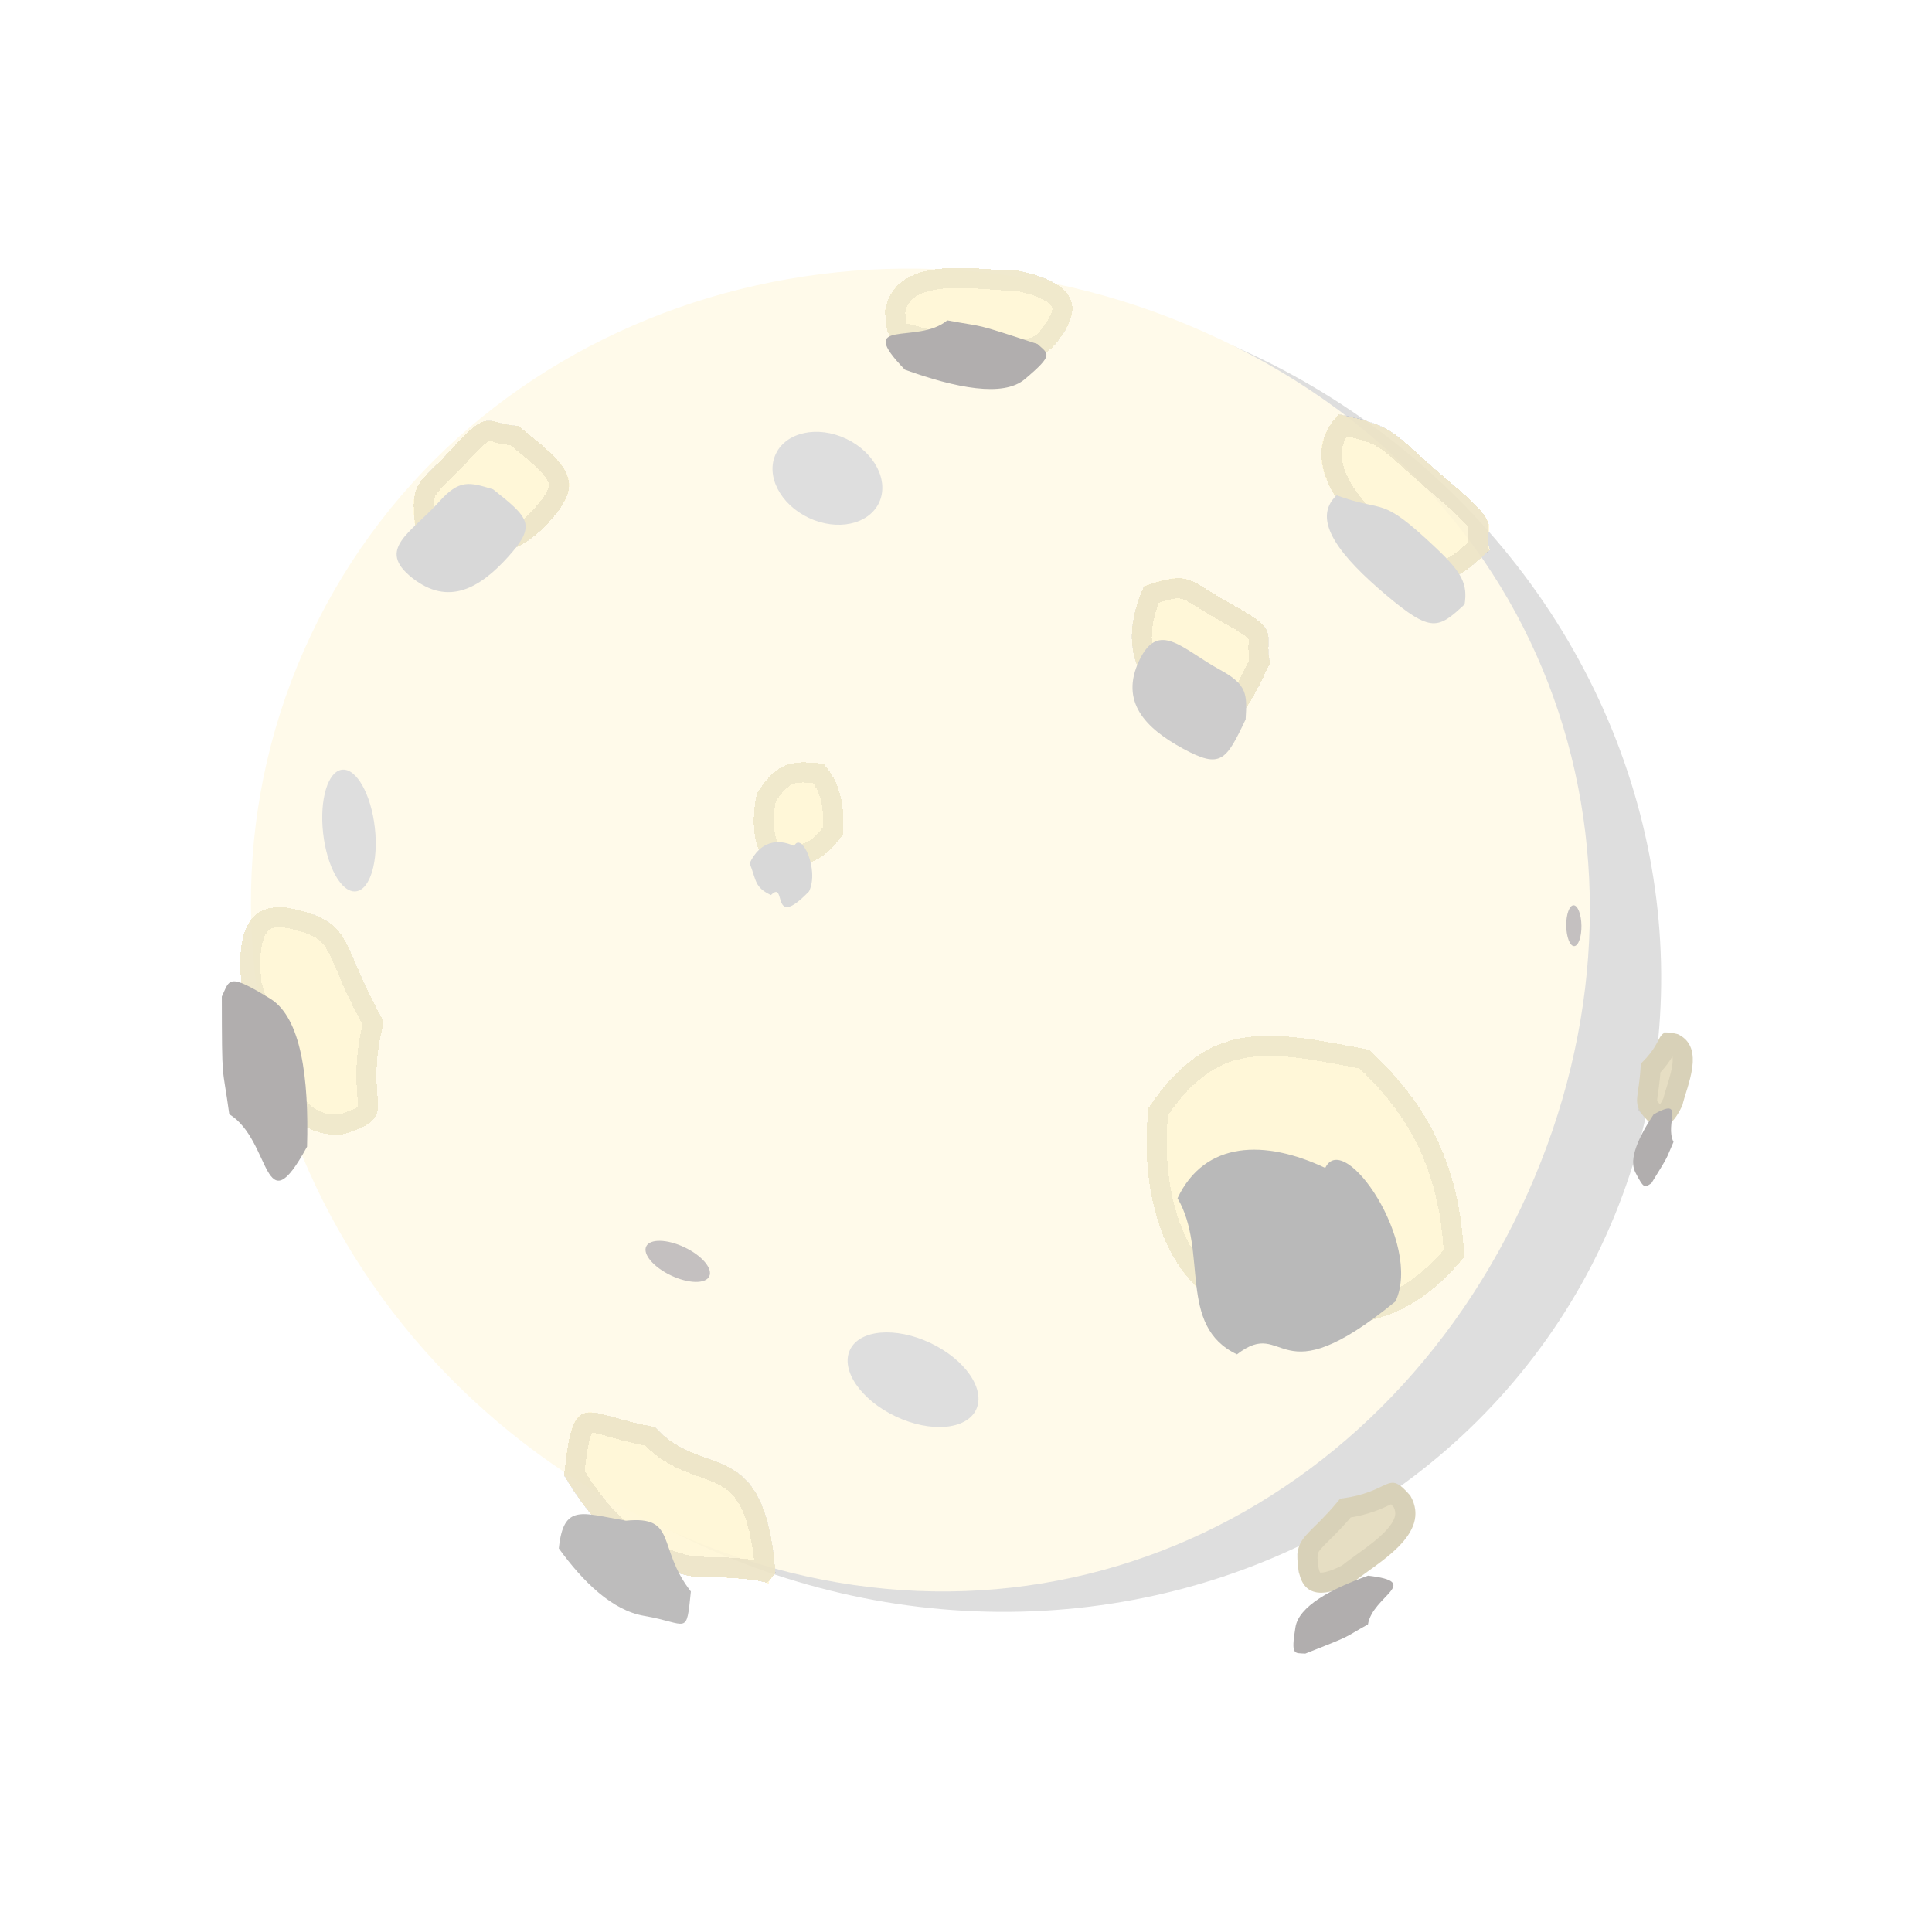<svg width="96" height="95" viewBox="0 0 96 95" fill="none" xmlns="http://www.w3.org/2000/svg">
<ellipse cx="48.365" cy="47.126" rx="34.522" ry="32.603" transform="rotate(25.34 48.365 47.126)" fill="#DEDEDE"/>
<path d="M75.577 60.012C67.871 76.286 49.934 83.943 32.702 75.782C15.47 67.622 7.749 47.815 15.455 31.541C23.162 15.267 43.378 8.69 60.61 16.85C77.841 25.01 83.284 43.738 75.577 60.012Z" fill="#FFFAEA"/>
<g filter="url(#filter0_d_1130_1127)">
<path d="M71.75 61.464C68.076 65.908 64.6 64.777 60.791 64.348C56.252 62.885 55.671 57.113 56.079 54.042C59.117 49.468 62.232 50.257 67.037 51.158C69.203 53.214 71.531 56.034 71.75 61.464Z" fill="#FFF6D6" fill-opacity="0.9" shape-rendering="crispEdges"/>
<path d="M66.799 51.622C68.851 53.59 70.987 56.249 71.242 61.292C69.524 63.312 67.888 64.039 66.261 64.237C64.951 64.396 63.648 64.219 62.234 64.028C61.801 63.969 61.356 63.909 60.898 63.857C58.859 63.181 57.681 61.543 57.055 59.642C56.438 57.768 56.381 55.695 56.56 54.222C57.996 52.097 59.403 51.275 60.969 51.041C62.51 50.812 64.244 51.139 66.446 51.556C66.563 51.578 66.68 51.6 66.799 51.622Z" stroke="black" stroke-opacity="0.06" shape-rendering="crispEdges"/>
</g>
<g filter="url(#filter1_i_1130_1127)">
<path d="M69.338 60.665C63.356 65.562 63.944 61.374 61.465 63.293C58.475 61.877 60.059 58.16 58.51 55.537C59.868 52.67 62.861 52.616 65.851 54.032C66.781 52.067 70.695 57.797 69.338 60.665Z" fill="#B9B9B9"/>
</g>
<g filter="url(#filter2_d_1130_1127)">
<path d="M18.073 49.775C16.961 54.06 19.047 54.404 16.125 55.346C12.307 55.808 11.799 50.33 11.017 48.063C10.487 43.487 12.83 43.888 14.246 44.334C16.544 45.057 16.005 46.074 18.073 49.775Z" fill="#FFF6D6" fill-opacity="0.9" shape-rendering="crispEdges"/>
<path d="M16.469 47.662C16.732 48.259 17.065 48.975 17.54 49.839C17.119 51.562 17.201 52.682 17.253 53.398C17.265 53.558 17.275 53.698 17.278 53.82C17.285 54.138 17.241 54.234 17.151 54.324C17.014 54.461 16.713 54.626 16.013 54.855C15.216 54.941 14.619 54.725 14.139 54.335C13.631 53.923 13.226 53.294 12.89 52.531C12.556 51.772 12.308 50.921 12.092 50.1C12.038 49.897 11.986 49.694 11.935 49.494C11.791 48.929 11.653 48.391 11.508 47.959C11.26 45.742 11.741 44.997 12.162 44.745C12.393 44.607 12.688 44.559 13.04 44.584C13.392 44.608 13.76 44.703 14.101 44.81L14.246 44.334L14.101 44.81C14.64 44.98 14.969 45.154 15.205 45.351C15.437 45.545 15.612 45.79 15.801 46.16C15.934 46.421 16.061 46.716 16.217 47.08C16.293 47.257 16.375 47.449 16.469 47.662Z" stroke="black" stroke-opacity="0.06" shape-rendering="crispEdges"/>
</g>
<g filter="url(#filter3_i_1130_1127)">
<path d="M13.431 45.623C14.971 46.572 15.354 49.589 15.257 52.976C13.045 57.032 13.523 52.674 11.393 51.362C11.041 48.791 11.029 50.012 11.022 45.517C11.422 44.672 11.301 44.311 13.431 45.623Z" fill="#B1AEAE"/>
</g>
<g filter="url(#filter4_d_1130_1127)">
<path d="M46.722 17.24C43.753 15.356 43.014 16.81 42.978 14.42C43.511 11.487 47.751 12.472 49.637 12.456C53.203 13.201 52.361 14.831 51.699 15.765C50.624 17.283 49.984 16.632 46.722 17.24Z" fill="#FFF6D6" fill-opacity="0.9" shape-rendering="crispEdges"/>
<path d="M51.289 15.476L51.697 15.764L51.289 15.476C51.042 15.824 50.846 16.011 50.661 16.126C50.478 16.238 50.27 16.304 49.954 16.35C49.731 16.383 49.484 16.403 49.177 16.427C49.026 16.44 48.861 16.453 48.676 16.47C48.172 16.515 47.565 16.582 46.819 16.715C45.621 15.983 44.756 15.765 44.21 15.627C44.089 15.597 43.983 15.57 43.893 15.543C43.66 15.472 43.631 15.426 43.604 15.375C43.547 15.266 43.491 15.03 43.48 14.466C43.594 13.896 43.874 13.539 44.25 13.299C44.656 13.04 45.204 12.899 45.849 12.841C46.489 12.784 47.18 12.811 47.846 12.855C48.009 12.866 48.173 12.878 48.334 12.89C48.789 12.923 49.228 12.955 49.589 12.956C51.301 13.322 51.691 13.849 51.767 14.156C51.81 14.329 51.785 14.534 51.691 14.774C51.596 15.014 51.447 15.253 51.289 15.476Z" stroke="black" stroke-opacity="0.06" shape-rendering="crispEdges"/>
</g>
<g filter="url(#filter5_i_1130_1127)">
<path d="M50.916 14.844C49.847 15.745 47.488 15.279 44.962 14.367C42.42 11.728 45.589 13.162 47.068 11.916C49.084 12.294 48.168 11.982 51.552 13.092C52.096 13.597 52.395 13.597 50.916 14.844Z" fill="#B1AEAE"/>
</g>
<g filter="url(#filter6_d_1130_1127)">
<path d="M65.588 73.466C68.184 73.144 67.898 71.952 69.078 73.317C70.198 75.266 67.316 76.714 66.254 77.62C63.871 78.885 63.559 77.542 63.481 76.687C63.354 75.298 64.033 75.37 65.588 73.466Z" fill="#E6DEC3"/>
<path d="M63.98 76.65L63.484 76.686L63.98 76.65C63.952 76.34 63.973 76.157 64.016 76.024C64.057 75.895 64.132 75.773 64.282 75.603C64.39 75.481 64.516 75.356 64.676 75.198C64.756 75.119 64.845 75.031 64.944 74.931C65.202 74.671 65.506 74.352 65.855 73.935C66.881 73.783 67.482 73.495 67.852 73.318C67.933 73.278 68.004 73.245 68.065 73.219C68.148 73.184 68.184 73.177 68.199 73.176C68.2 73.175 68.2 73.175 68.201 73.175C68.203 73.175 68.203 73.175 68.212 73.178C68.266 73.201 68.393 73.288 68.666 73.6C68.855 73.949 68.864 74.25 68.778 74.532C68.682 74.848 68.456 75.173 68.125 75.506C67.797 75.837 67.398 76.144 67 76.435C66.905 76.505 66.808 76.575 66.711 76.644C66.441 76.839 66.175 77.03 65.967 77.202C64.835 77.794 64.424 77.643 64.297 77.549C64.217 77.49 64.144 77.387 64.086 77.217C64.028 77.048 63.998 76.85 63.98 76.65Z" stroke="black" stroke-opacity="0.06"/>
</g>
<g filter="url(#filter7_i_1130_1127)">
<path d="M64.371 76.847C64.54 75.817 66.104 74.965 67.978 74.291C70.699 74.608 68.207 75.286 67.973 76.71C66.647 77.45 67.317 77.195 64.861 78.163C64.307 78.129 64.137 78.272 64.371 76.847Z" fill="#B1AEAE"/>
</g>
<g filter="url(#filter8_d_1130_1127)">
<path d="M80.53 51.846C81.81 50.639 81.166 50.077 82.367 50.384C83.774 51.045 82.8 53.001 82.594 53.933C81.816 55.59 81.096 54.953 80.703 54.5C80.066 53.764 80.464 53.536 80.53 51.846Z" fill="#E6DEC3"/>
<path d="M80.933 52.946C80.965 52.708 80.998 52.423 81.018 52.073C81.502 51.582 81.714 51.175 81.837 50.938C81.864 50.886 81.887 50.843 81.908 50.808C81.908 50.807 81.909 50.805 81.91 50.804C81.92 50.805 81.932 50.806 81.945 50.807C82.005 50.815 82.088 50.83 82.202 50.858C82.404 50.963 82.502 51.097 82.556 51.249C82.621 51.431 82.633 51.675 82.592 51.981C82.551 52.284 82.463 52.605 82.367 52.925C82.344 52.999 82.321 53.074 82.297 53.15C82.231 53.362 82.165 53.576 82.121 53.759C81.758 54.512 81.518 54.506 81.51 54.506C81.483 54.505 81.429 54.493 81.341 54.429C81.254 54.366 81.166 54.276 81.076 54.173L80.703 54.5L81.076 54.173C80.941 54.017 80.891 53.922 80.869 53.857C80.848 53.795 80.838 53.721 80.849 53.578C80.858 53.471 80.874 53.36 80.895 53.211C80.907 53.134 80.919 53.047 80.933 52.946Z" stroke="black" stroke-opacity="0.06"/>
</g>
<g filter="url(#filter9_i_1130_1127)">
<path d="M81.253 54.239C80.923 53.59 81.424 52.49 82.168 51.369C83.778 50.475 82.7 51.842 83.156 52.74C82.738 53.682 82.998 53.273 82.058 54.79C81.743 54.99 81.709 55.137 81.253 54.239Z" fill="#B1AEAE"/>
</g>
<g filter="url(#filter10_d_1130_1127)">
<path d="M40.875 40.476C39.613 42.237 38.643 41.975 37.547 41.98C36.279 41.642 36.353 39.579 36.601 38.452C37.683 36.67 38.562 36.823 39.93 36.947C40.477 37.599 41.04 38.521 40.875 40.476Z" fill="#FFF6D6" fill-opacity="0.9" shape-rendering="crispEdges"/>
<path d="M40.196 38.384C40.35 38.839 40.445 39.446 40.388 40.295C39.838 41.03 39.39 41.296 39.01 41.406C38.679 41.502 38.381 41.495 37.994 41.486C37.879 41.483 37.755 41.48 37.621 41.48C37.314 41.37 37.094 41.041 37 40.435C36.908 39.847 36.967 39.157 37.072 38.64C37.56 37.857 37.955 37.575 38.311 37.461C38.677 37.343 39.07 37.371 39.674 37.426C39.876 37.687 40.062 37.988 40.196 38.384Z" stroke="black" stroke-opacity="0.06" shape-rendering="crispEdges"/>
</g>
<g filter="url(#filter11_i_1130_1127)">
<path d="M40.203 40.288C38.246 42.311 39.114 39.675 38.308 40.473C37.492 40.087 37.593 39.773 37.25 38.89C37.768 37.796 38.646 37.65 39.462 38.036C39.817 37.287 40.721 39.194 40.203 40.288Z" fill="#D8D8D8"/>
</g>
<g filter="url(#filter12_d_1130_1127)">
<path d="M21.569 21.176C23.35 19.191 23.258 20.13 24.755 20.162C27.37 22.228 28.086 22.932 26.305 24.917C24.523 26.901 22.178 27.217 19.631 25.277C19.331 22.795 19.787 23.16 21.569 21.176Z" fill="#FFF6D6" fill-opacity="0.9" shape-rendering="crispEdges"/>
<path d="M21.961 21.485C22.401 20.996 22.699 20.716 22.918 20.559C23.125 20.41 23.224 20.398 23.276 20.397C23.361 20.395 23.442 20.416 23.659 20.475C23.681 20.481 23.705 20.487 23.73 20.494C23.941 20.55 24.207 20.614 24.552 20.638C25.146 21.109 25.62 21.495 25.982 21.84C26.373 22.212 26.594 22.5 26.698 22.75C26.87 23.164 26.784 23.636 25.912 24.607C25.085 25.528 24.173 26.014 23.22 26.086C22.305 26.154 21.263 25.848 20.12 25.02C20 23.929 20.072 23.579 20.26 23.286C20.375 23.107 20.547 22.927 20.843 22.637C20.87 22.611 20.898 22.584 20.926 22.555C21.201 22.287 21.547 21.947 21.961 21.485Z" stroke="black" stroke-opacity="0.07" shape-rendering="crispEdges"/>
</g>
<g filter="url(#filter13_i_1130_1127)">
<path d="M21.816 20.933C22.83 19.803 23.312 19.95 24.499 20.311C26.306 21.739 26.662 22.092 25.26 23.654C23.857 25.216 22.289 26.141 20.482 24.714C18.675 23.286 20.413 22.495 21.816 20.933Z" fill="#D8D8D8"/>
</g>
<g filter="url(#filter14_d_1130_1127)">
<path d="M71.008 22.916C73.867 25.33 72.696 24.906 73.019 26.326C71.126 28.09 70.438 28.524 67.579 26.11C64.72 23.696 63.766 21.34 65.522 19.596C68.486 20.196 68.15 20.502 71.008 22.916Z" fill="#FFF6D6" fill-opacity="0.9" shape-rendering="crispEdges"/>
<path d="M70.642 23.257C71.353 23.857 71.797 24.267 72.073 24.566C72.35 24.867 72.426 25.021 72.451 25.11C72.474 25.192 72.469 25.25 72.451 25.427C72.448 25.448 72.446 25.471 72.444 25.495C72.426 25.673 72.413 25.889 72.454 26.173C72.063 26.534 71.747 26.808 71.456 27.002C71.128 27.221 70.878 27.308 70.643 27.316C70.404 27.325 70.095 27.255 69.648 27.01C69.199 26.765 68.651 26.366 67.945 25.769C66.547 24.588 65.666 23.463 65.327 22.464C65.029 21.587 65.145 20.806 65.721 20.119C66.95 20.382 67.468 20.587 67.974 20.944C68.266 21.15 68.562 21.412 68.983 21.793C69.022 21.828 69.062 21.864 69.103 21.902C69.498 22.26 69.988 22.704 70.642 23.257Z" stroke="black" stroke-opacity="0.07" shape-rendering="crispEdges"/>
</g>
<g filter="url(#filter15_i_1130_1127)">
<path d="M71.365 23.239C72.655 24.46 72.93 25.022 72.775 26.029C71.467 27.248 71.121 27.462 68.871 25.562C66.62 23.662 65.109 21.83 66.417 20.611C68.896 21.523 68.51 20.538 71.365 23.239Z" fill="#D8D8D8"/>
</g>
<g filter="url(#filter16_d_1130_1127)">
<path d="M60.345 29.105C62.721 30.395 61.776 30.509 62.102 31.959C60.695 34.928 60.173 35.77 57.797 34.48C55.42 33.19 54.549 30.997 55.849 28.12C58.219 27.296 57.968 27.815 60.345 29.105Z" fill="#FFF6D6" fill-opacity="0.9" shape-rendering="crispEdges"/>
<path d="M60.131 29.557C60.717 29.875 61.065 30.104 61.274 30.282C61.472 30.453 61.509 30.547 61.523 30.598C61.545 30.678 61.543 30.759 61.537 30.982C61.537 31.004 61.536 31.028 61.535 31.053C61.53 31.27 61.531 31.539 61.589 31.875C61.269 32.548 61.004 33.086 60.752 33.507C60.481 33.963 60.252 34.236 60.032 34.389C59.668 34.643 59.178 34.662 58.011 34.028C56.903 33.427 56.204 32.648 55.906 31.743C55.621 30.879 55.673 29.814 56.21 28.54C57.249 28.191 57.613 28.183 57.951 28.303C58.157 28.376 58.377 28.505 58.732 28.727C58.765 28.748 58.798 28.769 58.833 28.79C59.163 28.997 59.578 29.257 60.131 29.557Z" stroke="black" stroke-opacity="0.07" shape-rendering="crispEdges"/>
</g>
<g filter="url(#filter17_i_1130_1127)">
<path d="M60.642 29.291C61.995 30.026 61.966 30.522 61.895 31.745C60.922 33.796 60.66 34.216 58.789 33.2C56.918 32.184 55.634 30.871 56.606 28.82C57.578 26.769 58.771 28.275 60.642 29.291Z" fill="#CDCCCC"/>
</g>
<g filter="url(#filter18_d_1130_1127)">
<path d="M33.512 77.353C29.959 76.749 28.073 74.037 27.027 72.297C27.497 67.798 27.98 69.299 31.533 69.903C33.891 72.576 36.988 70.156 37.536 77.196C36.359 78.282 39.13 77.389 33.512 77.353Z" fill="#FFF6D6" fill-opacity="0.9" shape-rendering="crispEdges"/>
<path d="M36.928 77.09C36.779 77.056 36.598 77.025 36.378 76.996C35.807 76.921 34.917 76.859 33.525 76.849C30.337 76.29 28.579 73.911 27.539 72.207C27.65 71.18 27.76 70.534 27.899 70.133C27.97 69.927 28.038 69.819 28.091 69.763C28.135 69.716 28.178 69.694 28.239 69.683C28.314 69.67 28.428 69.671 28.612 69.705C28.796 69.739 29.014 69.797 29.292 69.875C29.341 69.889 29.392 69.903 29.444 69.918C29.933 70.057 30.549 70.231 31.304 70.369C31.93 71.029 32.597 71.387 33.228 71.646C33.468 71.745 33.713 71.833 33.941 71.915C34.024 71.945 34.104 71.974 34.182 72.002C34.483 72.113 34.753 72.221 35.004 72.355C35.486 72.613 35.912 72.976 36.26 73.669C36.604 74.354 36.882 75.381 37.023 76.98C36.989 77.017 36.957 77.054 36.928 77.09Z" stroke="black" stroke-opacity="0.07" shape-rendering="crispEdges"/>
</g>
<g filter="url(#filter19_i_1130_1127)">
<path d="M32.01 76.288C30.418 76.018 28.97 74.597 27.767 72.937C28.002 70.688 28.903 71.185 31.104 71.559C33.678 71.301 32.623 72.892 34.33 75.078C34.095 77.327 34.21 76.662 32.01 76.288Z" fill="#BDBCBC"/>
</g>
<ellipse cx="33.677" cy="62.674" rx="1.734" ry="0.776" transform="rotate(25.34 33.677 62.674)" fill="#C4C0C0"/>
<ellipse rx="1.015" ry="0.378" transform="matrix(0.013 1 -1 0.001 78.203 45.996)" fill="#C4C0C0"/>
<ellipse cx="45.369" cy="68.554" rx="3.468" ry="2.018" transform="rotate(25.34 45.369 68.554)" fill="#DEDEDE"/>
<ellipse cx="41.114" cy="23.765" rx="2.837" ry="2.174" transform="rotate(25.34 41.114 23.765)" fill="#DEDEDE"/>
<ellipse rx="3.042" ry="1.293" transform="matrix(0.11 0.994 -0.995 0.096 17.341 41.267)" fill="#DEDEDE"/>
<defs>
<filter id="filter0_d_1130_1127" x="52.971" y="47.466" width="23.779" height="22.332" filterUnits="userSpaceOnUse" color-interpolation-filters="sRGB">
<feFlood flood-opacity="0" result="BackgroundImageFix"/>
<feColorMatrix in="SourceAlpha" type="matrix" values="0 0 0 0 0 0 0 0 0 0 0 0 0 0 0 0 0 0 127 0" result="hardAlpha"/>
<feOffset dx="1" dy="1"/>
<feGaussianBlur stdDeviation="2"/>
<feComposite in2="hardAlpha" operator="out"/>
<feColorMatrix type="matrix" values="0 0 0 0 0 0 0 0 0 0 0 0 0 0 0 0 0 0 0.25 0"/>
<feBlend mode="normal" in2="BackgroundImageFix" result="effect1_dropShadow_1130_1127"/>
<feBlend mode="normal" in="SourceGraphic" in2="effect1_dropShadow_1130_1127" result="shape"/>
</filter>
<filter id="filter1_i_1130_1127" x="58.51" y="53.124" width="11.111" height="14.169" filterUnits="userSpaceOnUse" color-interpolation-filters="sRGB">
<feFlood flood-opacity="0" result="BackgroundImageFix"/>
<feBlend mode="normal" in="SourceGraphic" in2="BackgroundImageFix" result="shape"/>
<feColorMatrix in="SourceAlpha" type="matrix" values="0 0 0 0 0 0 0 0 0 0 0 0 0 0 0 0 0 0 127 0" result="hardAlpha"/>
<feOffset dy="4"/>
<feGaussianBlur stdDeviation="2"/>
<feComposite in2="hardAlpha" operator="arithmetic" k2="-1" k3="1"/>
<feColorMatrix type="matrix" values="0 0 0 0 0 0 0 0 0 0 0 0 0 0 0 0 0 0 0.25 0"/>
<feBlend mode="normal" in2="shape" result="effect1_innerShadow_1130_1127"/>
</filter>
<filter id="filter2_d_1130_1127" x="7.94" y="41.077" width="15.133" height="19.296" filterUnits="userSpaceOnUse" color-interpolation-filters="sRGB">
<feFlood flood-opacity="0" result="BackgroundImageFix"/>
<feColorMatrix in="SourceAlpha" type="matrix" values="0 0 0 0 0 0 0 0 0 0 0 0 0 0 0 0 0 0 127 0" result="hardAlpha"/>
<feOffset dx="1" dy="1"/>
<feGaussianBlur stdDeviation="2"/>
<feComposite in2="hardAlpha" operator="out"/>
<feColorMatrix type="matrix" values="0 0 0 0 0 0 0 0 0 0 0 0 0 0 0 0 0 0 0.25 0"/>
<feBlend mode="normal" in2="BackgroundImageFix" result="effect1_dropShadow_1130_1127"/>
<feBlend mode="normal" in="SourceGraphic" in2="effect1_dropShadow_1130_1127" result="shape"/>
</filter>
<filter id="filter3_i_1130_1127" x="11.022" y="44.758" width="4.249" height="13.906" filterUnits="userSpaceOnUse" color-interpolation-filters="sRGB">
<feFlood flood-opacity="0" result="BackgroundImageFix"/>
<feBlend mode="normal" in="SourceGraphic" in2="BackgroundImageFix" result="shape"/>
<feColorMatrix in="SourceAlpha" type="matrix" values="0 0 0 0 0 0 0 0 0 0 0 0 0 0 0 0 0 0 127 0" result="hardAlpha"/>
<feOffset dy="4"/>
<feGaussianBlur stdDeviation="2"/>
<feComposite in2="hardAlpha" operator="arithmetic" k2="-1" k3="1"/>
<feColorMatrix type="matrix" values="0 0 0 0 0 0 0 0 0 0 0 0 0 0 0 0 0 0 0.25 0"/>
<feBlend mode="normal" in2="shape" result="effect1_innerShadow_1130_1127"/>
</filter>
<filter id="filter4_d_1130_1127" x="39.978" y="9.309" width="17.31" height="12.931" filterUnits="userSpaceOnUse" color-interpolation-filters="sRGB">
<feFlood flood-opacity="0" result="BackgroundImageFix"/>
<feColorMatrix in="SourceAlpha" type="matrix" values="0 0 0 0 0 0 0 0 0 0 0 0 0 0 0 0 0 0 127 0" result="hardAlpha"/>
<feOffset dx="1" dy="1"/>
<feGaussianBlur stdDeviation="2"/>
<feComposite in2="hardAlpha" operator="out"/>
<feColorMatrix type="matrix" values="0 0 0 0 0 0 0 0 0 0 0 0 0 0 0 0 0 0 0.25 0"/>
<feBlend mode="normal" in2="BackgroundImageFix" result="effect1_dropShadow_1130_1127"/>
<feBlend mode="normal" in="SourceGraphic" in2="effect1_dropShadow_1130_1127" result="shape"/>
</filter>
<filter id="filter5_i_1130_1127" x="44.007" y="11.916" width="7.991" height="7.414" filterUnits="userSpaceOnUse" color-interpolation-filters="sRGB">
<feFlood flood-opacity="0" result="BackgroundImageFix"/>
<feBlend mode="normal" in="SourceGraphic" in2="BackgroundImageFix" result="shape"/>
<feColorMatrix in="SourceAlpha" type="matrix" values="0 0 0 0 0 0 0 0 0 0 0 0 0 0 0 0 0 0 127 0" result="hardAlpha"/>
<feOffset dy="4"/>
<feGaussianBlur stdDeviation="2"/>
<feComposite in2="hardAlpha" operator="arithmetic" k2="-1" k3="1"/>
<feColorMatrix type="matrix" values="0 0 0 0 0 0 0 0 0 0 0 0 0 0 0 0 0 0 0.25 0"/>
<feBlend mode="normal" in2="shape" result="effect1_innerShadow_1130_1127"/>
</filter>
<filter id="filter6_d_1130_1127" x="60.466" y="69.677" width="13.866" height="13.461" filterUnits="userSpaceOnUse" color-interpolation-filters="sRGB">
<feFlood flood-opacity="0" result="BackgroundImageFix"/>
<feColorMatrix in="SourceAlpha" type="matrix" values="0 0 0 0 0 0 0 0 0 0 0 0 0 0 0 0 0 0 127 0" result="hardAlpha"/>
<feOffset dx="1" dy="1"/>
<feGaussianBlur stdDeviation="2"/>
<feComposite in2="hardAlpha" operator="out"/>
<feColorMatrix type="matrix" values="0 0 0 0 0 0 0 0 0 0 0 0 0 0 0 0 0 0 0.25 0"/>
<feBlend mode="normal" in2="BackgroundImageFix" result="effect1_dropShadow_1130_1127"/>
<feBlend mode="normal" in="SourceGraphic" in2="effect1_dropShadow_1130_1127" result="shape"/>
</filter>
<filter id="filter7_i_1130_1127" x="64.269" y="74.291" width="4.971" height="7.871" filterUnits="userSpaceOnUse" color-interpolation-filters="sRGB">
<feFlood flood-opacity="0" result="BackgroundImageFix"/>
<feBlend mode="normal" in="SourceGraphic" in2="BackgroundImageFix" result="shape"/>
<feColorMatrix in="SourceAlpha" type="matrix" values="0 0 0 0 0 0 0 0 0 0 0 0 0 0 0 0 0 0 127 0" result="hardAlpha"/>
<feOffset dy="4"/>
<feGaussianBlur stdDeviation="2"/>
<feComposite in2="hardAlpha" operator="arithmetic" k2="-1" k3="1"/>
<feColorMatrix type="matrix" values="0 0 0 0 0 0 0 0 0 0 0 0 0 0 0 0 0 0 0.25 0"/>
<feBlend mode="normal" in2="shape" result="effect1_innerShadow_1130_1127"/>
</filter>
<filter id="filter8_d_1130_1127" x="77.347" y="47.301" width="10.768" height="12.706" filterUnits="userSpaceOnUse" color-interpolation-filters="sRGB">
<feFlood flood-opacity="0" result="BackgroundImageFix"/>
<feColorMatrix in="SourceAlpha" type="matrix" values="0 0 0 0 0 0 0 0 0 0 0 0 0 0 0 0 0 0 127 0" result="hardAlpha"/>
<feOffset dx="1" dy="1"/>
<feGaussianBlur stdDeviation="2"/>
<feComposite in2="hardAlpha" operator="out"/>
<feColorMatrix type="matrix" values="0 0 0 0 0 0 0 0 0 0 0 0 0 0 0 0 0 0 0.25 0"/>
<feBlend mode="normal" in2="BackgroundImageFix" result="effect1_dropShadow_1130_1127"/>
<feBlend mode="normal" in="SourceGraphic" in2="effect1_dropShadow_1130_1127" result="shape"/>
</filter>
<filter id="filter9_i_1130_1127" x="81.15" y="51.078" width="2.006" height="7.864" filterUnits="userSpaceOnUse" color-interpolation-filters="sRGB">
<feFlood flood-opacity="0" result="BackgroundImageFix"/>
<feBlend mode="normal" in="SourceGraphic" in2="BackgroundImageFix" result="shape"/>
<feColorMatrix in="SourceAlpha" type="matrix" values="0 0 0 0 0 0 0 0 0 0 0 0 0 0 0 0 0 0 127 0" result="hardAlpha"/>
<feOffset dy="4"/>
<feGaussianBlur stdDeviation="2"/>
<feComposite in2="hardAlpha" operator="arithmetic" k2="-1" k3="1"/>
<feColorMatrix type="matrix" values="0 0 0 0 0 0 0 0 0 0 0 0 0 0 0 0 0 0 0.25 0"/>
<feBlend mode="normal" in2="shape" result="effect1_innerShadow_1130_1127"/>
</filter>
<filter id="filter10_d_1130_1127" x="33.454" y="33.879" width="12.45" height="13.112" filterUnits="userSpaceOnUse" color-interpolation-filters="sRGB">
<feFlood flood-opacity="0" result="BackgroundImageFix"/>
<feColorMatrix in="SourceAlpha" type="matrix" values="0 0 0 0 0 0 0 0 0 0 0 0 0 0 0 0 0 0 127 0" result="hardAlpha"/>
<feOffset dx="1" dy="1"/>
<feGaussianBlur stdDeviation="2"/>
<feComposite in2="hardAlpha" operator="out"/>
<feColorMatrix type="matrix" values="0 0 0 0 0 0 0 0 0 0 0 0 0 0 0 0 0 0 0.25 0"/>
<feBlend mode="normal" in2="BackgroundImageFix" result="effect1_dropShadow_1130_1127"/>
<feBlend mode="normal" in="SourceGraphic" in2="effect1_dropShadow_1130_1127" result="shape"/>
</filter>
<filter id="filter11_i_1130_1127" x="37.25" y="37.843" width="3.11" height="7.228" filterUnits="userSpaceOnUse" color-interpolation-filters="sRGB">
<feFlood flood-opacity="0" result="BackgroundImageFix"/>
<feBlend mode="normal" in="SourceGraphic" in2="BackgroundImageFix" result="shape"/>
<feColorMatrix in="SourceAlpha" type="matrix" values="0 0 0 0 0 0 0 0 0 0 0 0 0 0 0 0 0 0 127 0" result="hardAlpha"/>
<feOffset dy="4"/>
<feGaussianBlur stdDeviation="2"/>
<feComposite in2="hardAlpha" operator="arithmetic" k2="-1" k3="1"/>
<feColorMatrix type="matrix" values="0 0 0 0 0 0 0 0 0 0 0 0 0 0 0 0 0 0 0.25 0"/>
<feBlend mode="normal" in2="shape" result="effect1_innerShadow_1130_1127"/>
</filter>
<filter id="filter12_d_1130_1127" x="16.546" y="16.912" width="15.741" height="14.667" filterUnits="userSpaceOnUse" color-interpolation-filters="sRGB">
<feFlood flood-opacity="0" result="BackgroundImageFix"/>
<feColorMatrix in="SourceAlpha" type="matrix" values="0 0 0 0 0 0 0 0 0 0 0 0 0 0 0 0 0 0 127 0" result="hardAlpha"/>
<feOffset dx="1" dy="1"/>
<feGaussianBlur stdDeviation="2"/>
<feComposite in2="hardAlpha" operator="out"/>
<feColorMatrix type="matrix" values="0 0 0 0 0 0 0 0 0 0 0 0 0 0 0 0 0 0 0.25 0"/>
<feBlend mode="normal" in2="BackgroundImageFix" result="effect1_dropShadow_1130_1127"/>
<feBlend mode="normal" in="SourceGraphic" in2="effect1_dropShadow_1130_1127" result="shape"/>
</filter>
<filter id="filter13_i_1130_1127" x="19.708" y="20.048" width="6.412" height="9.374" filterUnits="userSpaceOnUse" color-interpolation-filters="sRGB">
<feFlood flood-opacity="0" result="BackgroundImageFix"/>
<feBlend mode="normal" in="SourceGraphic" in2="BackgroundImageFix" result="shape"/>
<feColorMatrix in="SourceAlpha" type="matrix" values="0 0 0 0 0 0 0 0 0 0 0 0 0 0 0 0 0 0 127 0" result="hardAlpha"/>
<feOffset dy="4"/>
<feGaussianBlur stdDeviation="2"/>
<feComposite in2="hardAlpha" operator="arithmetic" k2="-1" k3="1"/>
<feColorMatrix type="matrix" values="0 0 0 0 0 0 0 0 0 0 0 0 0 0 0 0 0 0 0.25 0"/>
<feBlend mode="normal" in2="shape" result="effect1_innerShadow_1130_1127"/>
</filter>
<filter id="filter14_d_1130_1127" x="61.639" y="16.596" width="16.38" height="16.19" filterUnits="userSpaceOnUse" color-interpolation-filters="sRGB">
<feFlood flood-opacity="0" result="BackgroundImageFix"/>
<feColorMatrix in="SourceAlpha" type="matrix" values="0 0 0 0 0 0 0 0 0 0 0 0 0 0 0 0 0 0 127 0" result="hardAlpha"/>
<feOffset dx="1" dy="1"/>
<feGaussianBlur stdDeviation="2"/>
<feComposite in2="hardAlpha" operator="out"/>
<feColorMatrix type="matrix" values="0 0 0 0 0 0 0 0 0 0 0 0 0 0 0 0 0 0 0.25 0"/>
<feBlend mode="normal" in2="BackgroundImageFix" result="effect1_dropShadow_1130_1127"/>
<feBlend mode="normal" in="SourceGraphic" in2="effect1_dropShadow_1130_1127" result="shape"/>
</filter>
<filter id="filter15_i_1130_1127" x="65.932" y="20.611" width="6.882" height="10.356" filterUnits="userSpaceOnUse" color-interpolation-filters="sRGB">
<feFlood flood-opacity="0" result="BackgroundImageFix"/>
<feBlend mode="normal" in="SourceGraphic" in2="BackgroundImageFix" result="shape"/>
<feColorMatrix in="SourceAlpha" type="matrix" values="0 0 0 0 0 0 0 0 0 0 0 0 0 0 0 0 0 0 127 0" result="hardAlpha"/>
<feOffset dy="4"/>
<feGaussianBlur stdDeviation="2"/>
<feComposite in2="hardAlpha" operator="arithmetic" k2="-1" k3="1"/>
<feColorMatrix type="matrix" values="0 0 0 0 0 0 0 0 0 0 0 0 0 0 0 0 0 0 0.25 0"/>
<feBlend mode="normal" in2="shape" result="effect1_innerShadow_1130_1127"/>
</filter>
<filter id="filter16_d_1130_1127" x="52.246" y="24.723" width="14.856" height="15.343" filterUnits="userSpaceOnUse" color-interpolation-filters="sRGB">
<feFlood flood-opacity="0" result="BackgroundImageFix"/>
<feColorMatrix in="SourceAlpha" type="matrix" values="0 0 0 0 0 0 0 0 0 0 0 0 0 0 0 0 0 0 127 0" result="hardAlpha"/>
<feOffset dx="1" dy="1"/>
<feGaussianBlur stdDeviation="2"/>
<feComposite in2="hardAlpha" operator="out"/>
<feColorMatrix type="matrix" values="0 0 0 0 0 0 0 0 0 0 0 0 0 0 0 0 0 0 0.25 0"/>
<feBlend mode="normal" in2="BackgroundImageFix" result="effect1_dropShadow_1130_1127"/>
<feBlend mode="normal" in="SourceGraphic" in2="effect1_dropShadow_1130_1127" result="shape"/>
</filter>
<filter id="filter17_i_1130_1127" x="56.273" y="27.799" width="5.649" height="9.932" filterUnits="userSpaceOnUse" color-interpolation-filters="sRGB">
<feFlood flood-opacity="0" result="BackgroundImageFix"/>
<feBlend mode="normal" in="SourceGraphic" in2="BackgroundImageFix" result="shape"/>
<feColorMatrix in="SourceAlpha" type="matrix" values="0 0 0 0 0 0 0 0 0 0 0 0 0 0 0 0 0 0 127 0" result="hardAlpha"/>
<feOffset dy="4"/>
<feGaussianBlur stdDeviation="2"/>
<feComposite in2="hardAlpha" operator="arithmetic" k2="-1" k3="1"/>
<feColorMatrix type="matrix" values="0 0 0 0 0 0 0 0 0 0 0 0 0 0 0 0 0 0 0.25 0"/>
<feBlend mode="normal" in2="shape" result="effect1_innerShadow_1130_1127"/>
</filter>
<filter id="filter18_d_1130_1127" x="24.027" y="66.171" width="18.509" height="16.561" filterUnits="userSpaceOnUse" color-interpolation-filters="sRGB">
<feFlood flood-opacity="0" result="BackgroundImageFix"/>
<feColorMatrix in="SourceAlpha" type="matrix" values="0 0 0 0 0 0 0 0 0 0 0 0 0 0 0 0 0 0 127 0" result="hardAlpha"/>
<feOffset dx="1" dy="1"/>
<feGaussianBlur stdDeviation="2"/>
<feComposite in2="hardAlpha" operator="out"/>
<feColorMatrix type="matrix" values="0 0 0 0 0 0 0 0 0 0 0 0 0 0 0 0 0 0 0.25 0"/>
<feBlend mode="normal" in2="BackgroundImageFix" result="effect1_dropShadow_1130_1127"/>
<feBlend mode="normal" in="SourceGraphic" in2="effect1_dropShadow_1130_1127" result="shape"/>
</filter>
<filter id="filter19_i_1130_1127" x="27.767" y="71.235" width="6.563" height="9.443" filterUnits="userSpaceOnUse" color-interpolation-filters="sRGB">
<feFlood flood-opacity="0" result="BackgroundImageFix"/>
<feBlend mode="normal" in="SourceGraphic" in2="BackgroundImageFix" result="shape"/>
<feColorMatrix in="SourceAlpha" type="matrix" values="0 0 0 0 0 0 0 0 0 0 0 0 0 0 0 0 0 0 127 0" result="hardAlpha"/>
<feOffset dy="4"/>
<feGaussianBlur stdDeviation="2"/>
<feComposite in2="hardAlpha" operator="arithmetic" k2="-1" k3="1"/>
<feColorMatrix type="matrix" values="0 0 0 0 0 0 0 0 0 0 0 0 0 0 0 0 0 0 0.25 0"/>
<feBlend mode="normal" in2="shape" result="effect1_innerShadow_1130_1127"/>
</filter>
</defs>
</svg>

